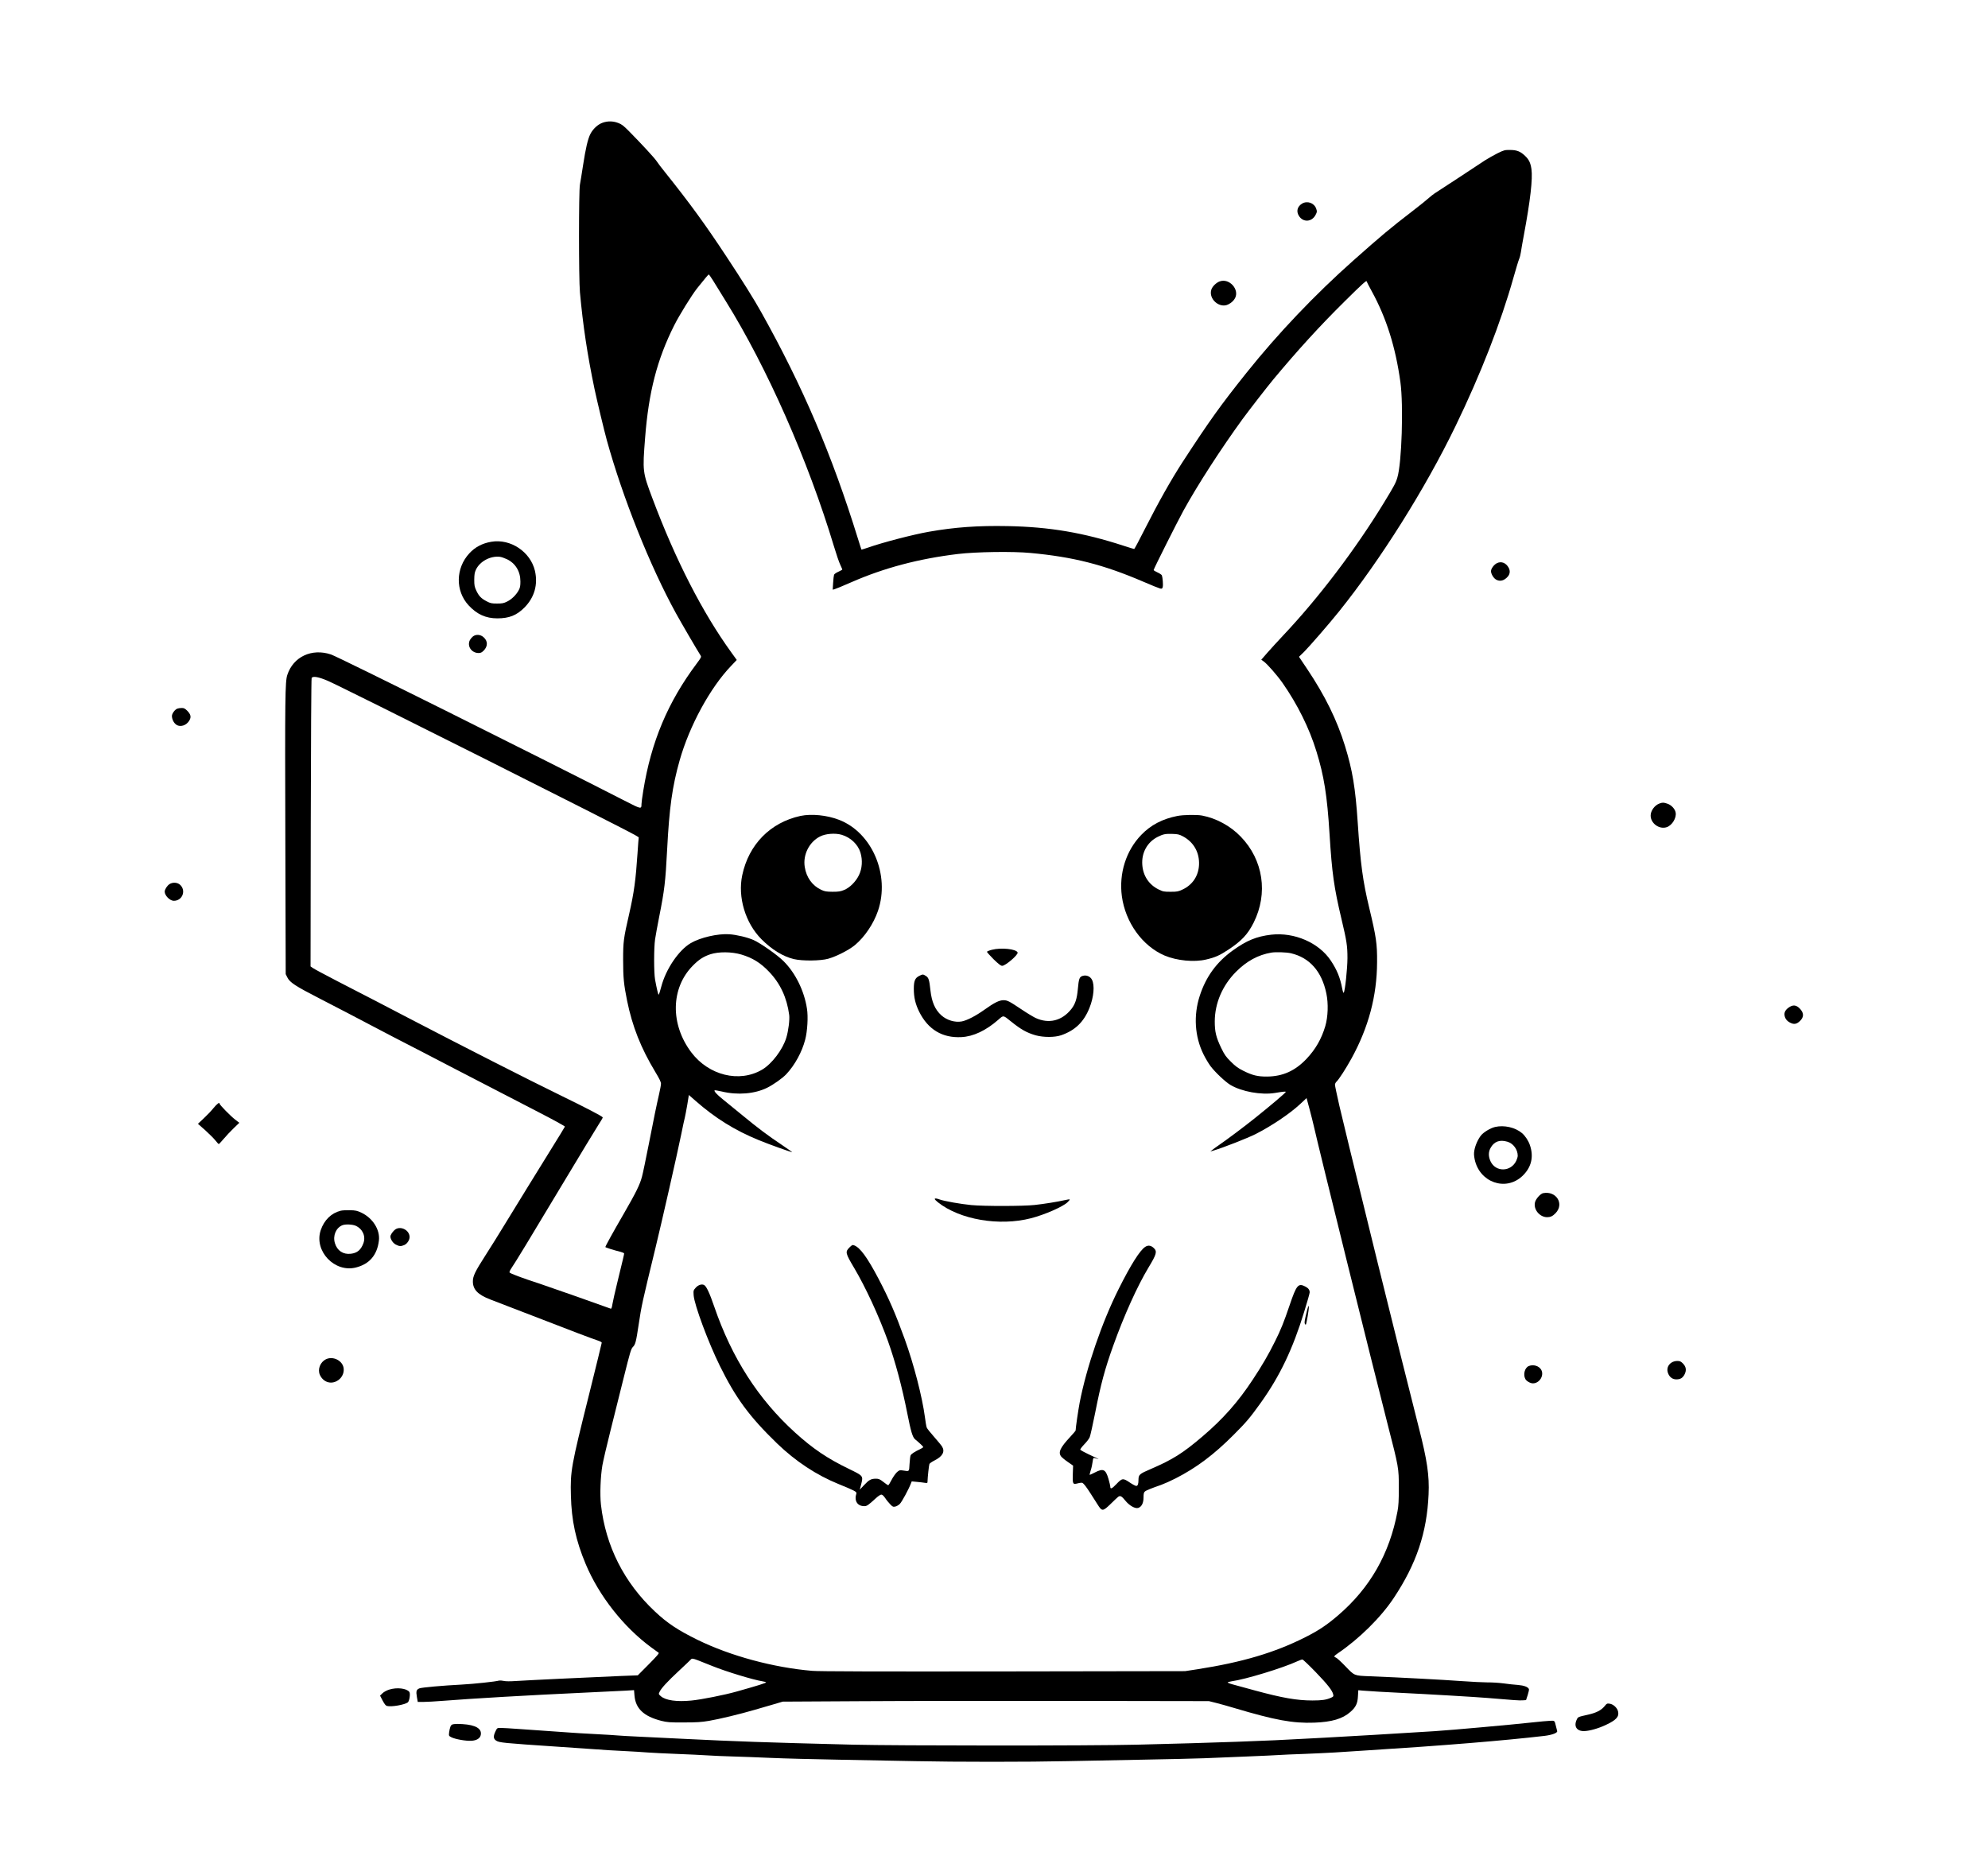 <?xml version="1.0" standalone="no"?>
<!DOCTYPE svg PUBLIC "-//W3C//DTD SVG 20010904//EN"
 "http://www.w3.org/TR/2001/REC-SVG-20010904/DTD/svg10.dtd">
<svg version="1.0" xmlns="http://www.w3.org/2000/svg"
 width="2752pt" height="2564pt" viewBox="0 0 2752 2564"
 preserveAspectRatio="xMidYMid meet">

<g transform="translate(0,2564) scale(0.1,-0.1)"
fill="#000000" stroke="none">
<path d="M8342 23941 c-65 -22 -133 -85 -169 -155 -36 -70 -66 -201 -102 -436
-17 -113 -37 -232 -43 -265 -17 -87 -17 -1301 0 -1490 42 -462 103 -866 202
-1340 32 -152 135 -582 170 -708 220 -796 597 -1741 958 -2398 71 -129 291
-506 341 -584 12 -18 6 -30 -54 -110 -400 -534 -631 -1084 -740 -1760 -14 -85
-25 -169 -25 -187 0 -71 -2 -71 -232 47 -1213 621 -3959 1989 -4066 2025 -266
89 -523 -31 -605 -284 -30 -93 -33 -288 -27 -2313 l5 -1828 23 -46 c34 -69
108 -118 451 -294 168 -87 342 -177 386 -200 44 -24 181 -95 305 -160 124 -65
277 -145 340 -178 63 -33 250 -129 415 -214 165 -85 345 -179 400 -208 106
-56 846 -439 1175 -608 208 -107 370 -196 370 -203 0 -3 -88 -147 -197 -322
-269 -434 -374 -605 -599 -972 -105 -173 -243 -394 -305 -490 -143 -223 -174
-287 -173 -361 1 -111 69 -181 239 -247 137 -53 748 -288 1205 -464 129 -49
259 -97 288 -106 28 -9 52 -22 52 -29 0 -7 -79 -329 -175 -715 -249 -996 -261
-1061 -252 -1401 8 -345 68 -622 204 -947 184 -440 524 -873 909 -1156 48 -36
93 -68 101 -73 11 -6 -22 -45 -136 -160 l-152 -153 -237 -9 c-454 -19 -1308
-60 -1441 -69 -88 -6 -150 -6 -179 1 -24 5 -52 7 -61 5 -49 -15 -352 -47 -521
-56 -255 -13 -548 -39 -583 -52 -43 -17 -50 -39 -36 -119 l12 -69 81 0 c45 0
164 7 266 15 403 32 1172 77 1995 115 231 11 472 22 536 26 l116 7 6 -74 c15
-182 129 -289 372 -351 81 -20 113 -23 310 -22 179 0 244 4 350 22 146 25 420
91 630 152 77 22 196 57 265 77 l125 37 1080 6 c594 4 1922 5 2950 4 l1870 -3
100 -25 c55 -14 168 -45 250 -70 568 -169 811 -214 1110 -203 241 9 391 53
498 148 75 65 100 117 105 216 l5 85 66 -6 c77 -7 338 -22 531 -31 336 -16
1040 -57 1190 -70 354 -30 447 -37 490 -33 l45 3 23 70 c12 38 20 75 17 82
-11 30 -68 51 -153 58 -48 3 -139 13 -202 22 -63 8 -160 14 -215 13 -55 0
-224 8 -375 19 -244 18 -827 49 -1256 66 -221 9 -211 5 -339 138 -60 63 -120
117 -132 121 -33 11 -29 21 24 57 298 202 598 498 777 768 314 473 459 904
482 1434 12 261 -20 475 -136 927 -96 376 -405 1612 -569 2280 -402 1637 -474
1934 -531 2177 -33 145 -60 273 -60 286 0 13 9 32 21 43 33 30 129 179 207
320 237 432 353 866 355 1334 2 255 -12 349 -108 750 -89 369 -122 612 -160
1185 -32 478 -72 720 -175 1055 -112 364 -277 699 -526 1071 l-112 167 70 68
c73 73 348 389 484 559 575 716 1190 1694 1610 2560 352 726 630 1440 804
2058 34 120 69 237 79 260 10 23 21 67 25 97 4 30 22 136 41 235 89 476 124
780 105 914 -12 85 -35 133 -87 182 -65 63 -117 83 -208 83 -75 1 -85 -2 -175
-46 -52 -26 -131 -71 -175 -99 -44 -29 -210 -139 -370 -244 -159 -105 -306
-200 -325 -212 -19 -12 -55 -41 -80 -63 -25 -23 -121 -101 -215 -173 -325
-250 -437 -344 -828 -691 -534 -474 -1047 -1013 -1481 -1556 -360 -451 -505
-653 -884 -1234 -160 -247 -336 -559 -523 -928 -77 -153 -144 -278 -148 -278
-4 0 -70 20 -147 45 -555 181 -1024 261 -1604 272 -411 8 -732 -15 -1090 -78
-218 -38 -644 -149 -845 -220 -48 -16 -88 -29 -90 -27 -1 2 -24 71 -49 153
-360 1162 -762 2103 -1339 3135 -96 172 -265 443 -485 775 -292 443 -503 732
-845 1160 -49 60 -102 130 -118 155 -30 45 -199 228 -379 411 -78 79 -105 100
-153 117 -71 27 -144 28 -215 3z m1531 -2188 c30 -49 107 -173 171 -277 574
-922 1142 -2209 1501 -3401 31 -104 70 -218 86 -251 16 -34 29 -65 29 -68 0
-3 -24 -17 -53 -30 -30 -13 -57 -32 -61 -42 -4 -11 -10 -61 -13 -113 l-6 -94
24 6 c13 3 119 46 234 97 452 198 930 325 1475 391 251 30 759 38 1007 14 592
-55 1008 -161 1556 -396 114 -50 221 -92 237 -96 25 -5 30 -2 36 22 7 28 -1
129 -12 160 -4 9 -31 28 -61 41 -29 13 -53 28 -53 33 0 15 323 658 412 821
197 358 515 850 816 1265 92 125 337 442 431 555 331 398 646 743 985 1078
259 256 306 298 306 274 0 -4 32 -66 71 -137 202 -369 328 -771 395 -1255 44
-321 19 -1120 -42 -1320 -22 -76 -44 -116 -184 -346 -399 -653 -904 -1319
-1401 -1845 -70 -75 -167 -180 -214 -234 l-85 -98 33 -23 c47 -32 187 -192
262 -299 206 -295 371 -628 468 -945 106 -342 149 -612 182 -1145 34 -545 61
-737 166 -1180 72 -303 82 -368 82 -540 -1 -149 -34 -460 -52 -478 -5 -5 -14
22 -21 60 -28 149 -72 257 -158 386 -165 247 -503 394 -824 358 -204 -24 -341
-80 -536 -221 -221 -160 -367 -360 -453 -623 -89 -272 -71 -565 51 -812 27
-55 72 -130 99 -166 66 -86 203 -215 274 -258 157 -93 426 -142 617 -111 119
20 150 22 149 14 0 -11 -208 -187 -428 -363 -145 -116 -371 -286 -506 -379
-33 -23 -71 -50 -85 -62 l-25 -20 45 13 c134 40 466 170 580 227 221 112 474
282 616 414 l91 85 41 -152 c23 -84 50 -195 62 -247 59 -269 814 -3316 1020
-4120 153 -594 154 -601 154 -875 0 -177 -4 -252 -18 -325 -109 -588 -381
-1064 -824 -1443 -155 -133 -269 -209 -452 -301 -423 -214 -873 -347 -1495
-444 l-170 -26 -2515 -4 c-1761 -2 -2554 0 -2645 8 -536 45 -1133 206 -1590
430 -272 134 -417 230 -589 392 -427 400 -682 906 -747 1478 -16 141 -6 393
20 545 12 66 62 282 112 480 50 198 134 533 186 745 84 337 99 388 123 412 36
36 45 71 80 304 42 279 47 300 235 1074 86 353 295 1273 355 1565 22 110 45
217 51 237 5 21 20 99 33 174 l22 136 90 -79 c274 -241 545 -410 880 -547 139
-57 442 -166 461 -166 3 0 -59 43 -138 97 -199 133 -339 238 -557 418 -103 84
-223 182 -266 217 -80 64 -125 113 -114 124 4 3 49 -4 100 -16 219 -53 455
-33 626 51 91 45 216 134 268 190 117 125 217 308 260 476 31 116 43 318 25
429 -38 249 -161 497 -325 659 -86 86 -317 248 -415 292 -83 37 -234 73 -337
80 -158 10 -399 -45 -532 -123 -167 -98 -345 -361 -408 -603 -16 -61 -32 -111
-36 -111 -7 0 -28 88 -50 210 -17 97 -17 435 0 555 7 50 33 190 57 313 74 371
87 486 110 927 30 584 71 878 174 1241 136 478 422 1004 712 1306 l78 82 -73
101 c-400 552 -774 1281 -1096 2140 -135 360 -136 369 -100 831 49 636 166
1087 402 1558 71 142 246 424 320 517 112 140 153 189 160 189 3 0 31 -39 61
-87z m-5337 -5537 c210 -90 4143 -2065 4267 -2143 l39 -24 -6 -67 c-3 -37 -8
-107 -11 -157 -24 -363 -48 -541 -115 -835 -79 -344 -84 -385 -84 -640 0 -244
9 -336 55 -564 73 -357 191 -655 392 -988 55 -91 77 -136 77 -160 0 -18 -12
-82 -26 -143 -38 -166 -67 -306 -144 -700 -39 -198 -80 -396 -92 -440 -29
-113 -83 -222 -255 -520 -149 -257 -253 -446 -253 -458 0 -6 115 -43 213 -67
26 -7 47 -17 47 -22 0 -11 -11 -60 -96 -408 -30 -123 -60 -255 -66 -293 -9
-56 -14 -67 -27 -62 -78 30 -868 308 -981 345 -244 79 -412 142 -417 156 -2 7
8 32 25 56 60 88 252 404 695 1143 251 418 483 801 515 850 33 50 58 93 56 97
-11 18 -229 131 -579 302 -432 210 -1383 694 -2127 1082 -265 139 -531 277
-963 499 -171 89 -326 171 -343 184 l-33 23 3 1986 c2 1150 7 1995 12 2006 15
30 94 17 222 -38z m5727 -3790 c154 -46 265 -114 383 -238 156 -163 247 -359
279 -599 8 -64 -11 -220 -40 -314 -50 -165 -200 -363 -336 -443 -314 -184
-738 -80 -980 241 -292 388 -284 889 21 1198 84 86 150 128 244 159 115 37
294 36 429 -4z m7607 18 c260 -61 428 -252 491 -558 29 -139 23 -321 -15 -451
-52 -176 -135 -321 -260 -453 -158 -166 -328 -243 -546 -245 -130 -1 -203 17
-329 80 -74 37 -109 63 -172 126 -69 68 -87 94 -134 190 -71 149 -89 223 -89
367 1 253 106 498 294 687 148 149 307 235 490 266 61 10 210 5 270 -9z
m-8208 -9788 c35 -13 125 -49 201 -80 191 -77 562 -190 694 -211 24 -4 45 -10
48 -14 4 -8 -121 -47 -410 -128 -166 -47 -487 -111 -625 -124 -202 -20 -357 2
-423 61 -31 28 -32 28 -15 62 24 50 107 140 268 290 80 74 151 142 159 151 18
22 28 21 103 -7z m8551 -163 c164 -170 232 -256 243 -311 5 -25 2 -30 -33 -45
-64 -28 -122 -37 -255 -37 -214 0 -416 35 -798 139 -118 33 -252 69 -297 81
-46 12 -81 26 -78 30 3 4 26 11 52 15 199 28 710 184 913 278 30 14 62 25 70
24 9 -1 91 -79 183 -174z"/>
<path d="M11081 14345 c-417 -91 -716 -395 -806 -820 -65 -304 43 -662 265
-886 144 -145 301 -241 450 -276 118 -28 369 -25 475 5 116 33 290 122 371
190 135 113 257 295 318 473 169 497 -82 1084 -539 1260 -167 65 -382 86 -534
54z m570 -261 c123 -36 226 -133 260 -246 32 -105 24 -222 -21 -314 -44 -90
-128 -174 -207 -205 -48 -20 -76 -24 -158 -24 -87 1 -108 4 -157 27 -123 57
-206 172 -228 317 -27 169 62 345 211 421 77 40 210 50 300 24z"/>
<path d="M16296 14344 c-204 -40 -366 -125 -497 -261 -211 -218 -311 -533
-269 -850 49 -362 283 -688 590 -820 169 -72 413 -96 580 -55 127 30 183 56
305 136 182 120 268 212 349 373 203 405 134 869 -178 1191 -142 148 -339 255
-535 292 -74 14 -262 11 -345 -6z m72 -278 c155 -79 239 -226 230 -401 -8
-151 -90 -274 -226 -338 -61 -29 -76 -32 -167 -32 -93 0 -105 2 -166 32 -133
65 -215 188 -226 339 -13 168 68 316 213 389 76 38 106 44 204 41 70 -2 95 -7
138 -30z"/>
<path d="M13731 12492 c-36 -9 -66 -22 -68 -27 -2 -6 39 -52 90 -103 69 -67
101 -92 120 -92 46 0 224 153 214 184 -16 49 -230 71 -356 38z"/>
<path d="M12724 12130 c-57 -29 -74 -69 -74 -178 0 -120 22 -211 74 -317 123
-247 321 -366 585 -352 164 8 340 91 510 240 74 65 66 66 176 -23 139 -112
220 -157 342 -192 110 -30 262 -30 353 1 193 67 313 183 391 377 61 151 75
315 35 392 -24 46 -77 68 -127 53 -47 -14 -55 -36 -69 -189 -12 -131 -36 -202
-89 -270 -130 -164 -312 -209 -497 -123 -33 16 -121 69 -195 119 -169 113
-194 126 -249 126 -58 -1 -126 -34 -260 -130 -123 -88 -244 -150 -317 -164
-94 -17 -206 17 -281 84 -89 80 -134 186 -152 348 -15 144 -25 175 -63 198
-40 25 -43 25 -93 0z"/>
<path d="M12940 9041 c0 -5 19 -25 43 -44 303 -241 850 -335 1291 -221 188 49
436 157 503 220 20 19 34 37 31 40 -3 3 -35 -2 -70 -10 -96 -22 -287 -53 -418
-67 -157 -17 -697 -18 -875 -1 -150 15 -367 53 -436 77 -48 17 -69 19 -69 6z"/>
<path d="M11759 8371 c-61 -60 -56 -80 65 -283 158 -266 342 -664 468 -1013
102 -286 195 -632 267 -997 50 -254 74 -334 108 -362 66 -55 113 -99 113 -108
0 -5 -21 -19 -47 -31 -71 -33 -120 -65 -128 -85 -4 -9 -11 -62 -14 -117 -7
-112 0 -105 -92 -91 -43 7 -49 5 -82 -23 -19 -18 -53 -65 -74 -106 -21 -41
-42 -75 -47 -75 -6 0 -36 20 -67 45 -49 38 -64 45 -103 45 -67 0 -95 -15 -162
-86 l-62 -66 21 81 c27 110 26 111 -170 206 -299 144 -502 282 -747 504 -510
463 -874 1031 -1118 1741 -64 187 -109 285 -141 301 -32 18 -83 1 -117 -38
-31 -35 -32 -39 -28 -103 10 -135 202 -652 364 -980 219 -444 410 -703 790
-1071 258 -249 546 -439 857 -565 218 -89 249 -105 242 -128 -33 -101 13 -176
109 -176 37 0 55 13 163 112 28 26 61 48 73 48 13 0 32 -16 53 -47 17 -27 49
-65 70 -87 32 -34 41 -38 69 -32 18 3 47 20 64 37 28 27 123 202 154 284 l11
28 72 -7 c40 -4 89 -9 110 -13 35 -5 37 -4 37 23 1 51 19 219 26 238 4 9 37
32 75 51 108 55 143 121 100 190 -10 17 -60 77 -110 134 -51 57 -97 115 -102
129 -6 14 -17 78 -25 142 -37 281 -154 735 -281 1085 -126 348 -216 556 -363
836 -154 292 -253 428 -335 459 -24 9 -31 6 -66 -29z"/>
<path d="M15853 8379 c-73 -47 -200 -248 -368 -584 -230 -458 -444 -1082 -539
-1571 -20 -106 -56 -351 -56 -386 0 -5 -34 -45 -75 -89 -139 -149 -170 -215
-125 -272 12 -14 53 -49 93 -76 l72 -50 -4 -116 c-4 -142 -1 -147 70 -129 29
8 57 10 64 6 19 -11 56 -59 112 -147 28 -44 71 -113 97 -152 62 -99 72 -98
186 13 48 48 94 90 101 95 28 18 47 7 94 -51 58 -73 140 -119 183 -104 46 16
72 68 72 144 0 51 4 70 18 82 17 16 81 42 227 93 44 16 134 56 200 90 286 146
528 327 800 600 180 180 227 236 380 449 263 369 441 741 599 1257 42 135 76
255 76 268 0 35 -18 59 -60 81 -99 51 -122 24 -219 -262 -79 -233 -122 -339
-199 -493 -93 -188 -180 -337 -309 -532 -204 -311 -413 -546 -698 -789 -274
-233 -410 -318 -715 -450 -157 -67 -169 -78 -170 -149 0 -59 -10 -85 -31 -85
-10 0 -49 20 -86 45 -98 66 -108 65 -190 -21 -60 -63 -83 -73 -83 -35 0 11
-11 59 -25 107 -39 135 -72 151 -191 89 -37 -19 -69 -34 -70 -32 -2 2 5 30 15
63 11 32 22 85 26 117 7 51 10 58 26 53 11 -3 29 -8 42 -11 25 -6 34 -11 -130
66 -56 27 -104 53 -108 60 -4 6 18 36 53 73 33 33 68 79 77 101 9 22 43 175
76 340 78 397 134 604 249 925 152 424 334 826 489 1084 112 185 122 222 73
269 -39 37 -79 43 -119 16z"/>
<path d="M18084 7460 c-22 -88 -28 -130 -22 -143 5 -10 11 -17 14 -15 10 10
45 214 42 247 -2 28 -10 10 -34 -89z"/>
<path d="M18024 22821 c-65 -40 -82 -106 -44 -168 57 -94 178 -89 231 11 22
43 23 47 9 88 -28 79 -124 113 -196 69z"/>
<path d="M16886 21745 c-49 -17 -102 -69 -117 -113 -43 -130 113 -267 234
-206 42 21 76 52 94 87 63 121 -80 279 -211 232z"/>
<path d="M6800 18140 c-124 -21 -224 -74 -303 -160 -191 -206 -195 -520 -10
-720 115 -124 238 -180 397 -180 164 0 268 41 376 150 139 140 189 319 145
509 -63 264 -339 447 -605 401z m217 -241 c119 -57 187 -169 187 -309 0 -59
-4 -84 -22 -118 -35 -66 -98 -128 -161 -159 -48 -24 -68 -28 -141 -28 -76 0
-92 4 -145 32 -75 39 -106 72 -142 148 -24 52 -28 72 -28 150 1 70 5 100 22
136 52 116 201 197 333 181 19 -2 63 -17 97 -33z"/>
<path d="M20720 17843 c-40 -21 -80 -75 -80 -110 0 -37 35 -96 68 -115 55 -33
116 -17 166 42 29 35 33 77 12 118 -37 71 -104 97 -166 65z"/>
<path d="M6546 16829 c-14 -11 -33 -34 -41 -49 -43 -84 22 -180 121 -180 28 0
44 8 69 33 60 60 59 134 -1 186 -43 39 -106 43 -148 10z"/>
<path d="M2454 15830 c-34 -13 -74 -69 -74 -101 0 -43 23 -92 55 -117 57 -45
149 -16 189 59 25 46 16 81 -33 131 -32 31 -45 38 -77 37 -22 0 -48 -4 -60 -9z"/>
<path d="M22972 14517 c-67 -25 -122 -100 -122 -167 0 -108 119 -195 222 -161
75 25 138 128 124 203 -9 50 -58 103 -113 122 -54 18 -66 19 -111 3z"/>
<path d="M2345 13400 c-32 -21 -65 -73 -65 -103 0 -55 72 -127 126 -127 122 0
175 147 83 225 -38 31 -100 34 -144 5z"/>
<path d="M24774 11701 c-52 -32 -77 -71 -71 -113 6 -48 33 -83 82 -107 50 -25
86 -18 130 23 60 57 59 115 -4 178 -45 44 -86 50 -137 19z"/>
<path d="M2954 10299 c-31 -39 -93 -103 -136 -143 l-78 -73 103 -91 c56 -51
120 -115 141 -142 21 -28 42 -49 46 -48 4 2 34 35 67 73 32 39 94 104 137 146
l79 76 -60 46 c-62 48 -213 202 -213 218 0 26 -34 1 -86 -62z"/>
<path d="M20696 10039 c-63 -15 -155 -70 -192 -114 -43 -53 -81 -137 -94 -208
-8 -42 -7 -71 4 -126 67 -319 428 -447 658 -233 126 118 163 265 107 429 -21
62 -66 130 -110 167 -94 80 -248 114 -373 85z m171 -204 c82 -24 143 -108 143
-195 0 -14 -9 -43 -19 -66 -72 -158 -285 -164 -357 -11 -31 67 -31 129 -1 184
49 91 127 120 234 88z"/>
<path d="M21362 9123 c-36 -7 -99 -76 -112 -123 -27 -99 61 -209 167 -210 46
0 76 14 116 55 125 128 12 313 -171 278z"/>
<path d="M4717 8880 c-131 -33 -229 -129 -277 -269 -97 -288 191 -593 488
-517 186 47 293 172 317 371 19 149 -84 313 -243 388 -57 27 -80 32 -157 34
-49 1 -107 -2 -128 -7z m208 -209 c97 -45 141 -147 105 -243 -34 -91 -85 -134
-173 -144 -107 -13 -190 43 -221 147 -31 104 15 212 104 248 42 17 141 12 185
-8z"/>
<path d="M5480 8626 c-26 -15 -61 -58 -73 -89 -13 -34 27 -104 72 -126 48 -25
70 -26 116 -7 40 17 75 68 75 111 0 90 -110 154 -190 111z"/>
<path d="M4511 6823 c-78 -39 -117 -139 -83 -215 43 -96 142 -134 231 -88 68
34 108 107 98 180 -14 105 -147 172 -246 123z"/>
<path d="M23143 6780 c-59 -35 -77 -100 -47 -162 22 -47 61 -73 110 -73 57 0
90 21 115 72 28 57 19 105 -26 150 -27 27 -41 33 -76 33 -26 0 -57 -8 -76 -20z"/>
<path d="M21164 6730 c-56 -22 -82 -116 -49 -179 15 -30 69 -61 105 -61 93 0
160 112 114 190 -31 52 -108 75 -170 50z"/>
<path d="M5386 2250 c-34 -11 -73 -32 -92 -51 l-33 -32 36 -69 c26 -49 43 -70
60 -74 61 -16 241 16 288 49 23 18 39 124 21 146 -39 50 -174 65 -280 31z"/>
<path d="M22208 2016 c-44 -52 -112 -87 -218 -111 -150 -34 -145 -32 -163 -70
-44 -93 -1 -161 103 -159 73 2 195 36 299 85 145 68 187 114 170 187 -11 49
-64 99 -114 107 -38 6 -42 4 -77 -39z"/>
<path d="M21190 1794 c-307 -33 -1075 -102 -1330 -119 -370 -24 -1334 -81
-1520 -90 -69 -3 -197 -10 -285 -15 -470 -28 -1249 -56 -2315 -82 -624 -16
-3315 -15 -3930 0 -1257 32 -1598 44 -2370 82 -217 11 -494 25 -615 30 -121 6
-240 12 -265 15 -25 3 -171 12 -325 20 -154 8 -305 17 -335 20 -30 3 -158 12
-285 20 -126 8 -320 22 -430 30 -110 8 -223 15 -252 15 -51 0 -51 0 -73 -45
-33 -69 -32 -104 7 -130 42 -29 93 -34 853 -85 168 -11 397 -27 510 -35 113
-9 297 -20 410 -25 113 -6 259 -14 325 -20 66 -5 248 -14 405 -20 157 -6 346
-15 420 -20 74 -5 230 -12 345 -15 116 -3 356 -12 535 -20 179 -8 604 -19 945
-25 341 -6 816 -15 1055 -20 554 -12 1576 -12 2105 0 226 5 687 14 1025 20
338 6 728 15 865 20 138 6 412 17 610 25 198 8 392 17 430 20 39 3 194 10 345
15 151 6 343 15 425 20 83 6 292 19 465 30 1036 65 1889 135 2442 200 106 13
182 42 174 67 -3 10 -10 38 -16 63 -21 85 -16 80 -78 79 -31 -1 -154 -12 -272
-25z"/>
<path d="M6287 1773 c-32 -4 -41 -10 -52 -36 -7 -18 -15 -54 -18 -80 -5 -47
-4 -48 33 -67 51 -26 203 -53 275 -48 73 4 120 33 130 79 19 88 -69 141 -255
152 -41 3 -92 3 -113 0z"/>
</g>
</svg>
